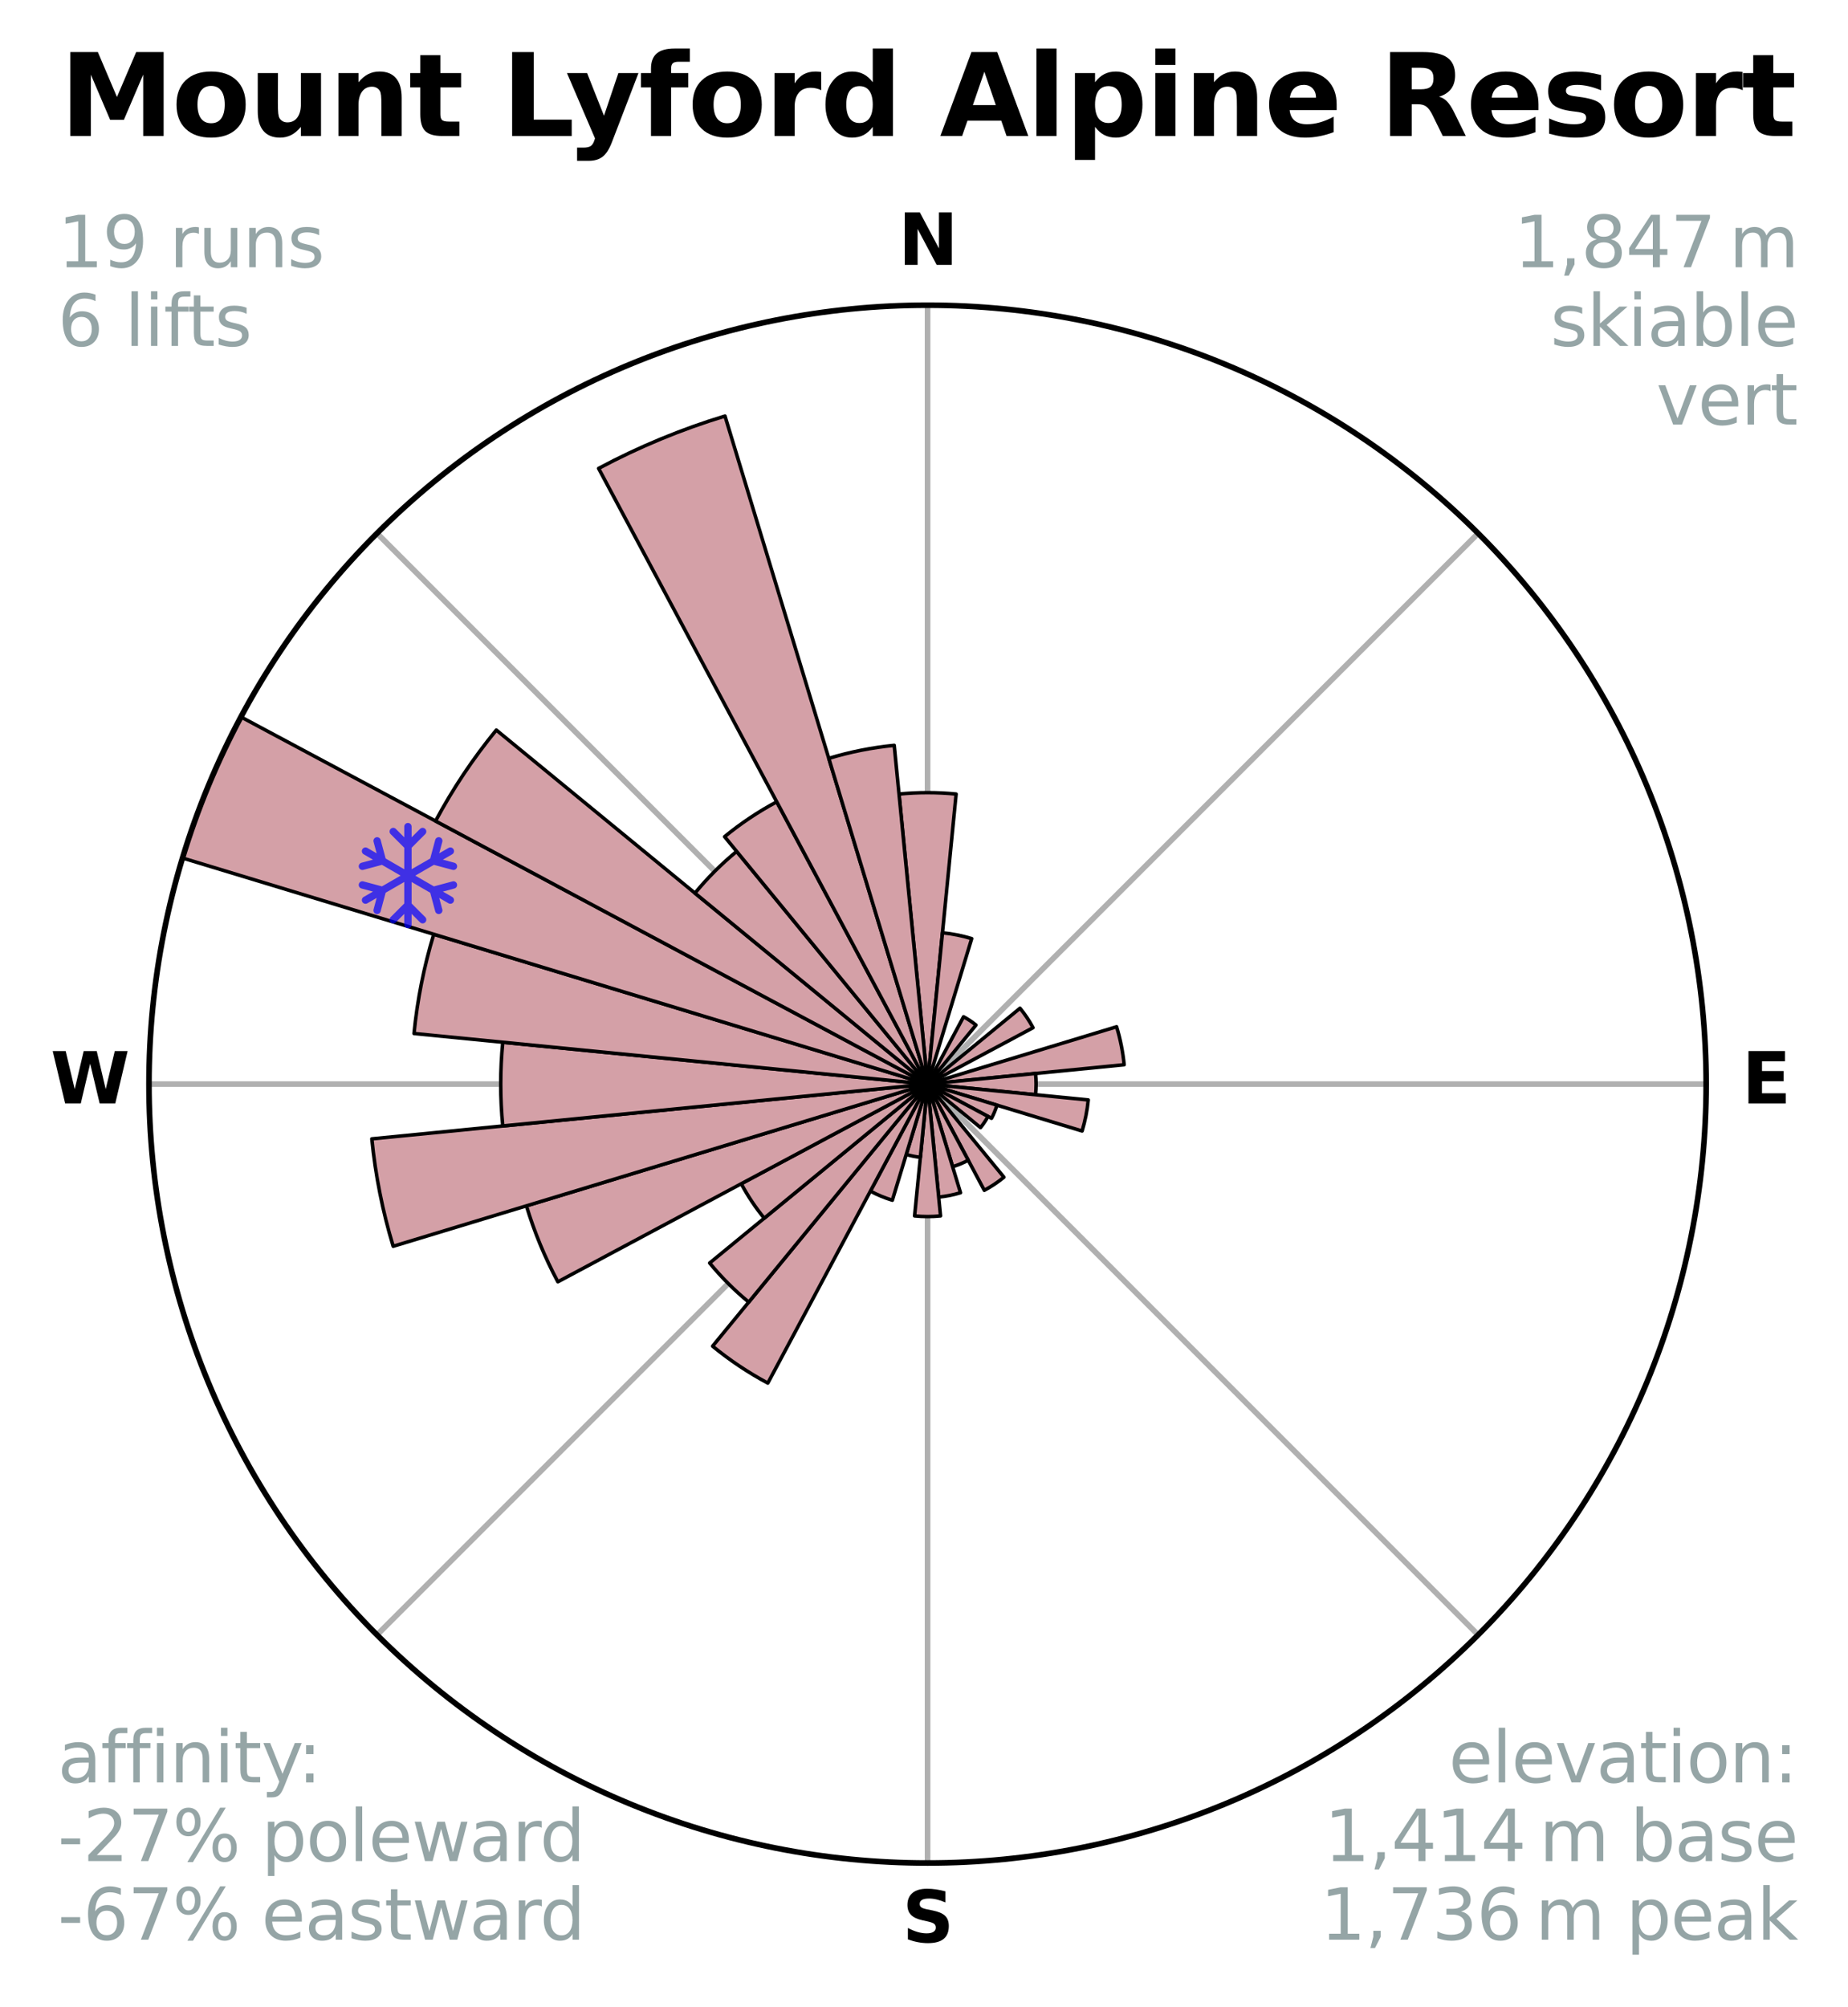 <?xml version="1.0" encoding="utf-8" standalone="no"?>
<!DOCTYPE svg PUBLIC "-//W3C//DTD SVG 1.1//EN"
  "http://www.w3.org/Graphics/SVG/1.1/DTD/svg11.dtd">
<svg xmlns:xlink="http://www.w3.org/1999/xlink" width="263.173pt" height="285.745pt" viewBox="0 0 263.173 285.745" xmlns="http://www.w3.org/2000/svg" version="1.1">
 <title>Ski Rose for Mount Lyford Alpine Resort</title>
 <defs>
  <style type="text/css">*{stroke-linejoin: round; stroke-linecap: butt}</style>
 </defs>
 <g id="figure_1">
  <g id="patch_1">
   <path d="M 0 285.745 
L 263.173 285.745 
L 263.173 -0 
L 0 -0 
z
" style="fill: #ffffff"/>
  </g>
  <g id="axes_1">
   <g id="patch_2">
    <path d="M 242.975 154.326 
C 242.975 139.765 240.107 125.346 234.535 111.894 
C 228.962 98.441 220.795 86.217 210.499 75.921 
C 200.203 65.626 187.979 57.458 174.527 51.886 
C 161.075 46.314 146.655 43.446 132.095 43.446 
C 117.534 43.446 103.115 46.314 89.663 51.886 
C 76.211 57.458 63.987 65.626 53.691 75.921 
C 43.395 86.217 35.227 98.441 29.655 111.894 
C 24.083 125.346 21.215 139.765 21.215 154.326 
C 21.215 168.886 24.083 183.305 29.655 196.757 
C 35.227 210.21 43.395 222.434 53.691 232.73 
C 63.987 243.025 76.211 251.193 89.663 256.765 
C 103.115 262.337 117.534 265.205 132.095 265.205 
C 146.655 265.205 161.075 262.337 174.527 256.765 
C 187.979 251.193 200.203 243.025 210.499 232.73 
C 220.795 222.434 228.962 210.21 234.535 196.757 
C 240.107 183.305 242.975 168.886 242.975 154.326 
M 132.095 154.326 
C 132.095 154.326 132.095 154.326 132.095 154.326 
C 132.095 154.326 132.095 154.326 132.095 154.326 
C 132.095 154.326 132.095 154.326 132.095 154.326 
C 132.095 154.326 132.095 154.326 132.095 154.326 
C 132.095 154.326 132.095 154.326 132.095 154.326 
C 132.095 154.326 132.095 154.326 132.095 154.326 
C 132.095 154.326 132.095 154.326 132.095 154.326 
C 132.095 154.326 132.095 154.326 132.095 154.326 
C 132.095 154.326 132.095 154.326 132.095 154.326 
C 132.095 154.326 132.095 154.326 132.095 154.326 
C 132.095 154.326 132.095 154.326 132.095 154.326 
C 132.095 154.326 132.095 154.326 132.095 154.326 
C 132.095 154.326 132.095 154.326 132.095 154.326 
C 132.095 154.326 132.095 154.326 132.095 154.326 
C 132.095 154.326 132.095 154.326 132.095 154.326 
C 132.095 154.326 132.095 154.326 132.095 154.326 
z
" style="fill: #ffffff"/>
   </g>
   <g id="matplotlib.axis_1">
    <g id="xtick_1">
     <g id="line2d_1">
      <path d="M 132.095 154.326 
L 132.095 43.446 
" clip-path="url(#pf773d6baf8)" style="fill: none; stroke: #b0b0b0; stroke-width: 0.8; stroke-linecap: square"/>
     </g>
     <g id="text_1">
      <!-- N -->
      <g transform="translate(127.91 37.705) scale(0.1 -0.1)">
       <defs>
        <path id="DejaVuSans-Bold-4e" d="M 588 4666 
L 1931 4666 
L 3628 1466 
L 3628 4666 
L 4769 4666 
L 4769 0 
L 3425 0 
L 1728 3200 
L 1728 0 
L 588 0 
L 588 4666 
z
" transform="scale(0.016)"/>
       </defs>
       <use xlink:href="#DejaVuSans-Bold-4e"/>
      </g>
     </g>
    </g>
    <g id="xtick_2">
     <g id="line2d_2">
      <path d="M 132.095 154.326 
L 210.499 75.921 
" clip-path="url(#pf773d6baf8)" style="fill: none; stroke: #b0b0b0; stroke-width: 0.8; stroke-linecap: square"/>
     </g>
    </g>
    <g id="xtick_3">
     <g id="line2d_3">
      <path d="M 132.095 154.326 
L 242.975 154.326 
" clip-path="url(#pf773d6baf8)" style="fill: none; stroke: #b0b0b0; stroke-width: 0.8; stroke-linecap: square"/>
     </g>
     <g id="text_2">
      <!-- E -->
      <g transform="translate(248.059 157.085) scale(0.1 -0.1)">
       <defs>
        <path id="DejaVuSans-Bold-45" d="M 588 4666 
L 3834 4666 
L 3834 3756 
L 1791 3756 
L 1791 2888 
L 3713 2888 
L 3713 1978 
L 1791 1978 
L 1791 909 
L 3903 909 
L 3903 0 
L 588 0 
L 588 4666 
z
" transform="scale(0.016)"/>
       </defs>
       <use xlink:href="#DejaVuSans-Bold-45"/>
      </g>
     </g>
    </g>
    <g id="xtick_4">
     <g id="line2d_4">
      <path d="M 132.095 154.326 
L 210.499 232.73 
" clip-path="url(#pf773d6baf8)" style="fill: none; stroke: #b0b0b0; stroke-width: 0.8; stroke-linecap: square"/>
     </g>
    </g>
    <g id="xtick_5">
     <g id="line2d_5">
      <path d="M 132.095 154.326 
L 132.095 265.205 
" clip-path="url(#pf773d6baf8)" style="fill: none; stroke: #b0b0b0; stroke-width: 0.8; stroke-linecap: square"/>
     </g>
     <g id="text_3">
      <!-- S -->
      <g transform="translate(128.494 276.465) scale(0.1 -0.1)">
       <defs>
        <path id="DejaVuSans-Bold-53" d="M 3834 4519 
L 3834 3531 
Q 3450 3703 3084 3790 
Q 2719 3878 2394 3878 
Q 1963 3878 1756 3759 
Q 1550 3641 1550 3391 
Q 1550 3203 1689 3098 
Q 1828 2994 2194 2919 
L 2706 2816 
Q 3484 2659 3812 2340 
Q 4141 2022 4141 1434 
Q 4141 663 3683 286 
Q 3225 -91 2284 -91 
Q 1841 -91 1394 -6 
Q 947 78 500 244 
L 500 1259 
Q 947 1022 1364 901 
Q 1781 781 2169 781 
Q 2563 781 2772 912 
Q 2981 1044 2981 1288 
Q 2981 1506 2839 1625 
Q 2697 1744 2272 1838 
L 1806 1941 
Q 1106 2091 782 2419 
Q 459 2747 459 3303 
Q 459 4000 909 4375 
Q 1359 4750 2203 4750 
Q 2588 4750 2994 4692 
Q 3400 4634 3834 4519 
z
" transform="scale(0.016)"/>
       </defs>
       <use xlink:href="#DejaVuSans-Bold-53"/>
      </g>
     </g>
    </g>
    <g id="xtick_6">
     <g id="line2d_6">
      <path d="M 132.095 154.326 
L 53.691 232.73 
" clip-path="url(#pf773d6baf8)" style="fill: none; stroke: #b0b0b0; stroke-width: 0.8; stroke-linecap: square"/>
     </g>
    </g>
    <g id="xtick_7">
     <g id="line2d_7">
      <path d="M 132.095 154.326 
L 21.215 154.326 
" clip-path="url(#pf773d6baf8)" style="fill: none; stroke: #b0b0b0; stroke-width: 0.8; stroke-linecap: square"/>
     </g>
     <g id="text_4">
      <!-- W -->
      <g transform="translate(7.2 157.085) scale(0.1 -0.1)">
       <defs>
        <path id="DejaVuSans-Bold-57" d="M 191 4666 
L 1344 4666 
L 2150 1275 
L 2950 4666 
L 4109 4666 
L 4909 1275 
L 5716 4666 
L 6859 4666 
L 5759 0 
L 4372 0 
L 3525 3547 
L 2688 0 
L 1300 0 
L 191 4666 
z
" transform="scale(0.016)"/>
       </defs>
       <use xlink:href="#DejaVuSans-Bold-57"/>
      </g>
     </g>
    </g>
    <g id="xtick_8">
     <g id="line2d_8">
      <path d="M 132.095 154.326 
L 53.691 75.921 
" clip-path="url(#pf773d6baf8)" style="fill: none; stroke: #b0b0b0; stroke-width: 0.8; stroke-linecap: square"/>
     </g>
    </g>
   </g>
   <g id="matplotlib.axis_2"/>
   <g id="patch_3">
    <path d="M 132.095 154.326 
C 132.095 154.326 132.095 154.326 132.095 154.326 
C 132.095 154.326 132.095 154.326 132.095 154.326 
L 136.162 113.036 
C 134.81 112.903 133.453 112.836 132.095 112.836 
C 130.737 112.836 129.38 112.903 128.028 113.036 
z
" clip-path="url(#pf773d6baf8)" style="fill: #d4a0a7; stroke: #000000; stroke-width: 0.5; stroke-linejoin: miter"/>
   </g>
   <g id="patch_4">
    <path d="M 132.095 154.326 
C 132.095 154.326 132.095 154.326 132.095 154.326 
C 132.095 154.326 132.095 154.326 132.095 154.326 
L 138.378 133.612 
C 137.7 133.407 137.012 133.234 136.318 133.096 
C 135.623 132.958 134.922 132.854 134.216 132.784 
z
" clip-path="url(#pf773d6baf8)" style="fill: #d4a0a7; stroke: #000000; stroke-width: 0.5; stroke-linejoin: miter"/>
   </g>
   <g id="patch_5">
    <path d="M 132.095 154.326 
C 132.095 154.326 132.095 154.326 132.095 154.326 
C 132.095 154.326 132.095 154.326 132.095 154.326 
L 132.095 154.326 
C 132.095 154.326 132.095 154.326 132.095 154.326 
C 132.095 154.326 132.095 154.326 132.095 154.326 
z
" clip-path="url(#pf773d6baf8)" style="fill: #d4a0a7; stroke: #000000; stroke-width: 0.5; stroke-linejoin: miter"/>
   </g>
   <g id="patch_6">
    <path d="M 132.095 154.326 
C 132.095 154.326 132.095 154.326 132.095 154.326 
C 132.095 154.326 132.095 154.326 132.095 154.326 
L 138.991 145.922 
C 138.716 145.697 138.43 145.484 138.134 145.287 
C 137.839 145.089 137.533 144.906 137.219 144.738 
z
" clip-path="url(#pf773d6baf8)" style="fill: #d4a0a7; stroke: #000000; stroke-width: 0.5; stroke-linejoin: miter"/>
   </g>
   <g id="patch_7">
    <path d="M 132.095 154.326 
C 132.095 154.326 132.095 154.326 132.095 154.326 
C 132.095 154.326 132.095 154.326 132.095 154.326 
L 132.095 154.326 
C 132.095 154.326 132.095 154.326 132.095 154.326 
C 132.095 154.326 132.095 154.326 132.095 154.326 
z
" clip-path="url(#pf773d6baf8)" style="fill: #d4a0a7; stroke: #000000; stroke-width: 0.5; stroke-linejoin: miter"/>
   </g>
   <g id="patch_8">
    <path d="M 132.095 154.326 
C 132.095 154.326 132.095 154.326 132.095 154.326 
C 132.095 154.326 132.095 154.326 132.095 154.326 
L 147.114 146.297 
C 146.852 145.806 146.565 145.327 146.255 144.864 
C 145.945 144.4 145.613 143.952 145.26 143.522 
z
" clip-path="url(#pf773d6baf8)" style="fill: #d4a0a7; stroke: #000000; stroke-width: 0.5; stroke-linejoin: miter"/>
   </g>
   <g id="patch_9">
    <path d="M 132.095 154.326 
C 132.095 154.326 132.095 154.326 132.095 154.326 
C 132.095 154.326 132.095 154.326 132.095 154.326 
L 132.095 154.326 
C 132.095 154.326 132.095 154.326 132.095 154.326 
C 132.095 154.326 132.095 154.326 132.095 154.326 
z
" clip-path="url(#pf773d6baf8)" style="fill: #d4a0a7; stroke: #000000; stroke-width: 0.5; stroke-linejoin: miter"/>
   </g>
   <g id="patch_10">
    <path d="M 132.095 154.326 
C 132.095 154.326 132.095 154.326 132.095 154.326 
C 132.095 154.326 132.095 154.326 132.095 154.326 
L 160.09 151.568 
C 160 150.652 159.864 149.741 159.685 148.838 
C 159.505 147.934 159.281 147.041 159.014 146.16 
z
" clip-path="url(#pf773d6baf8)" style="fill: #d4a0a7; stroke: #000000; stroke-width: 0.5; stroke-linejoin: miter"/>
   </g>
   <g id="patch_11">
    <path d="M 132.095 154.326 
C 132.095 154.326 132.095 154.326 132.095 154.326 
C 132.095 154.326 132.095 154.326 132.095 154.326 
L 147.473 155.84 
C 147.523 155.337 147.548 154.831 147.548 154.326 
C 147.548 153.82 147.523 153.314 147.473 152.811 
z
" clip-path="url(#pf773d6baf8)" style="fill: #d4a0a7; stroke: #000000; stroke-width: 0.5; stroke-linejoin: miter"/>
   </g>
   <g id="patch_12">
    <path d="M 132.095 154.326 
C 132.095 154.326 132.095 154.326 132.095 154.326 
C 132.095 154.326 132.095 154.326 132.095 154.326 
L 154.101 161.001 
C 154.319 160.281 154.502 159.55 154.649 158.812 
C 154.796 158.074 154.907 157.329 154.98 156.58 
z
" clip-path="url(#pf773d6baf8)" style="fill: #d4a0a7; stroke: #000000; stroke-width: 0.5; stroke-linejoin: miter"/>
   </g>
   <g id="patch_13">
    <path d="M 132.095 154.326 
C 132.095 154.326 132.095 154.326 132.095 154.326 
C 132.095 154.326 132.095 154.326 132.095 154.326 
L 141.203 159.194 
C 141.363 158.896 141.507 158.59 141.637 158.278 
C 141.766 157.966 141.88 157.647 141.978 157.324 
z
" clip-path="url(#pf773d6baf8)" style="fill: #d4a0a7; stroke: #000000; stroke-width: 0.5; stroke-linejoin: miter"/>
   </g>
   <g id="patch_14">
    <path d="M 132.095 154.326 
C 132.095 154.326 132.095 154.326 132.095 154.326 
C 132.095 154.326 132.095 154.326 132.095 154.326 
L 139.636 160.514 
C 139.838 160.267 140.029 160.011 140.206 159.745 
C 140.384 159.48 140.548 159.206 140.698 158.924 
z
" clip-path="url(#pf773d6baf8)" style="fill: #d4a0a7; stroke: #000000; stroke-width: 0.5; stroke-linejoin: miter"/>
   </g>
   <g id="patch_15">
    <path d="M 132.095 154.326 
C 132.095 154.326 132.095 154.326 132.095 154.326 
C 132.095 154.326 132.095 154.326 132.095 154.326 
L 132.095 154.326 
C 132.095 154.326 132.095 154.326 132.095 154.326 
C 132.095 154.326 132.095 154.326 132.095 154.326 
z
" clip-path="url(#pf773d6baf8)" style="fill: #d4a0a7; stroke: #000000; stroke-width: 0.5; stroke-linejoin: miter"/>
   </g>
   <g id="patch_16">
    <path d="M 132.095 154.326 
C 132.095 154.326 132.095 154.326 132.095 154.326 
C 132.095 154.326 132.095 154.326 132.095 154.326 
L 140.176 169.444 
C 140.671 169.179 141.152 168.891 141.619 168.579 
C 142.085 168.267 142.536 167.933 142.97 167.577 
z
" clip-path="url(#pf773d6baf8)" style="fill: #d4a0a7; stroke: #000000; stroke-width: 0.5; stroke-linejoin: miter"/>
   </g>
   <g id="patch_17">
    <path d="M 132.095 154.326 
C 132.095 154.326 132.095 154.326 132.095 154.326 
C 132.095 154.326 132.095 154.326 132.095 154.326 
L 135.661 166.082 
C 136.046 165.966 136.425 165.83 136.796 165.676 
C 137.168 165.522 137.532 165.35 137.886 165.161 
z
" clip-path="url(#pf773d6baf8)" style="fill: #d4a0a7; stroke: #000000; stroke-width: 0.5; stroke-linejoin: miter"/>
   </g>
   <g id="patch_18">
    <path d="M 132.095 154.326 
C 132.095 154.326 132.095 154.326 132.095 154.326 
C 132.095 154.326 132.095 154.326 132.095 154.326 
L 133.679 170.406 
C 134.205 170.354 134.728 170.277 135.247 170.174 
C 135.766 170.07 136.279 169.942 136.785 169.788 
z
" clip-path="url(#pf773d6baf8)" style="fill: #d4a0a7; stroke: #000000; stroke-width: 0.5; stroke-linejoin: miter"/>
   </g>
   <g id="patch_19">
    <path d="M 132.095 154.326 
C 132.095 154.326 132.095 154.326 132.095 154.326 
C 132.095 154.326 132.095 154.326 132.095 154.326 
L 130.247 173.091 
C 130.861 173.152 131.478 173.182 132.095 173.182 
C 132.712 173.182 133.329 173.152 133.943 173.091 
z
" clip-path="url(#pf773d6baf8)" style="fill: #d4a0a7; stroke: #000000; stroke-width: 0.5; stroke-linejoin: miter"/>
   </g>
   <g id="patch_20">
    <path d="M 132.095 154.326 
C 132.095 154.326 132.095 154.326 132.095 154.326 
C 132.095 154.326 132.095 154.326 132.095 154.326 
L 129.058 164.337 
C 129.385 164.437 129.718 164.52 130.054 164.587 
C 130.39 164.654 130.729 164.704 131.069 164.737 
z
" clip-path="url(#pf773d6baf8)" style="fill: #d4a0a7; stroke: #000000; stroke-width: 0.5; stroke-linejoin: miter"/>
   </g>
   <g id="patch_21">
    <path d="M 132.095 154.326 
C 132.095 154.326 132.095 154.326 132.095 154.326 
C 132.095 154.326 132.095 154.326 132.095 154.326 
L 123.952 169.56 
C 124.45 169.827 124.962 170.068 125.484 170.285 
C 126.007 170.501 126.539 170.692 127.08 170.856 
z
" clip-path="url(#pf773d6baf8)" style="fill: #d4a0a7; stroke: #000000; stroke-width: 0.5; stroke-linejoin: miter"/>
   </g>
   <g id="patch_22">
    <path d="M 132.095 154.326 
C 132.095 154.326 132.095 154.326 132.095 154.326 
C 132.095 154.326 132.095 154.326 132.095 154.326 
L 101.479 191.631 
C 102.7 192.633 103.97 193.574 105.283 194.452 
C 106.597 195.329 107.952 196.142 109.345 196.887 
z
" clip-path="url(#pf773d6baf8)" style="fill: #d4a0a7; stroke: #000000; stroke-width: 0.5; stroke-linejoin: miter"/>
   </g>
   <g id="patch_23">
    <path d="M 132.095 154.326 
C 132.095 154.326 132.095 154.326 132.095 154.326 
C 132.095 154.326 132.095 154.326 132.095 154.326 
L 101.063 179.793 
C 101.896 180.809 102.779 181.783 103.708 182.712 
C 104.638 183.641 105.612 184.524 106.628 185.358 
z
" clip-path="url(#pf773d6baf8)" style="fill: #d4a0a7; stroke: #000000; stroke-width: 0.5; stroke-linejoin: miter"/>
   </g>
   <g id="patch_24">
    <path d="M 132.095 154.326 
C 132.095 154.326 132.095 154.326 132.095 154.326 
C 132.095 154.326 132.095 154.326 132.095 154.326 
L 105.559 168.509 
C 106.024 169.378 106.53 170.223 107.077 171.042 
C 107.624 171.861 108.211 172.652 108.836 173.413 
z
" clip-path="url(#pf773d6baf8)" style="fill: #d4a0a7; stroke: #000000; stroke-width: 0.5; stroke-linejoin: miter"/>
   </g>
   <g id="patch_25">
    <path d="M 132.095 154.326 
C 132.095 154.326 132.095 154.326 132.095 154.326 
C 132.095 154.326 132.095 154.326 132.095 154.326 
L 74.966 171.655 
C 75.533 173.525 76.192 175.366 76.939 177.172 
C 77.687 178.977 78.523 180.744 79.444 182.468 
z
" clip-path="url(#pf773d6baf8)" style="fill: #d4a0a7; stroke: #000000; stroke-width: 0.5; stroke-linejoin: miter"/>
   </g>
   <g id="patch_26">
    <path d="M 132.095 154.326 
C 132.095 154.326 132.095 154.326 132.095 154.326 
C 132.095 154.326 132.095 154.326 132.095 154.326 
L 52.952 162.12 
C 53.208 164.711 53.59 167.287 54.098 169.84 
C 54.605 172.393 55.238 174.92 55.994 177.41 
z
" clip-path="url(#pf773d6baf8)" style="fill: #d4a0a7; stroke: #000000; stroke-width: 0.5; stroke-linejoin: miter"/>
   </g>
   <g id="patch_27">
    <path d="M 132.095 154.326 
C 132.095 154.326 132.095 154.326 132.095 154.326 
C 132.095 154.326 132.095 154.326 132.095 154.326 
L 71.6 148.367 
C 71.405 150.347 71.307 152.336 71.307 154.326 
C 71.307 156.315 71.405 158.304 71.6 160.284 
z
" clip-path="url(#pf773d6baf8)" style="fill: #d4a0a7; stroke: #000000; stroke-width: 0.5; stroke-linejoin: miter"/>
   </g>
   <g id="patch_28">
    <path d="M 132.095 154.326 
C 132.095 154.326 132.095 154.326 132.095 154.326 
C 132.095 154.326 132.095 154.326 132.095 154.326 
L 61.769 132.992 
C 61.071 135.294 60.486 137.629 60.017 139.988 
C 59.547 142.347 59.194 144.728 58.958 147.122 
z
" clip-path="url(#pf773d6baf8)" style="fill: #d4a0a7; stroke: #000000; stroke-width: 0.5; stroke-linejoin: miter"/>
   </g>
   <g id="patch_29">
    <path d="M 132.095 154.326 
C 132.095 154.326 132.095 154.326 132.095 154.326 
C 132.095 154.326 132.095 154.326 132.095 154.326 
L 34.307 102.057 
C 32.597 105.258 31.044 108.541 29.655 111.894 
C 28.266 115.247 27.043 118.666 25.989 122.139 
z
" clip-path="url(#pf773d6baf8)" style="fill: #d4a0a7; stroke: #000000; stroke-width: 0.5; stroke-linejoin: miter"/>
   </g>
   <g id="patch_30">
    <path d="M 132.095 154.326 
C 132.095 154.326 132.095 154.326 132.095 154.326 
C 132.095 154.326 132.095 154.326 132.095 154.326 
L 70.68 103.924 
C 69.031 105.934 67.481 108.024 66.036 110.186 
C 64.591 112.348 63.253 114.58 62.027 116.874 
z
" clip-path="url(#pf773d6baf8)" style="fill: #d4a0a7; stroke: #000000; stroke-width: 0.5; stroke-linejoin: miter"/>
   </g>
   <g id="patch_31">
    <path d="M 132.095 154.326 
C 132.095 154.326 132.095 154.326 132.095 154.326 
C 132.095 154.326 132.095 154.326 132.095 154.326 
L 104.909 121.199 
C 103.825 122.089 102.785 123.032 101.793 124.024 
C 100.801 125.015 99.859 126.055 98.969 127.14 
z
" clip-path="url(#pf773d6baf8)" style="fill: #d4a0a7; stroke: #000000; stroke-width: 0.5; stroke-linejoin: miter"/>
   </g>
   <g id="patch_32">
    <path d="M 132.095 154.326 
C 132.095 154.326 132.095 154.326 132.095 154.326 
C 132.095 154.326 132.095 154.326 132.095 154.326 
L 110.615 114.14 
C 109.3 114.843 108.02 115.61 106.78 116.439 
C 105.54 117.267 104.341 118.156 103.188 119.103 
z
" clip-path="url(#pf773d6baf8)" style="fill: #d4a0a7; stroke: #000000; stroke-width: 0.5; stroke-linejoin: miter"/>
   </g>
   <g id="patch_33">
    <path d="M 132.095 154.326 
C 132.095 154.326 132.095 154.326 132.095 154.326 
C 132.095 154.326 132.095 154.326 132.095 154.326 
L 103.246 59.224 
C 100.133 60.168 97.069 61.265 94.064 62.51 
C 91.058 63.755 88.116 65.146 85.247 66.68 
z
" clip-path="url(#pf773d6baf8)" style="fill: #d4a0a7; stroke: #000000; stroke-width: 0.5; stroke-linejoin: miter"/>
   </g>
   <g id="patch_34">
    <path d="M 132.095 154.326 
C 132.095 154.326 132.095 154.326 132.095 154.326 
C 132.095 154.326 132.095 154.326 132.095 154.326 
L 127.345 106.101 
C 125.767 106.256 124.197 106.489 122.641 106.799 
C 121.086 107.108 119.546 107.494 118.028 107.954 
z
" clip-path="url(#pf773d6baf8)" style="fill: #d4a0a7; stroke: #000000; stroke-width: 0.5; stroke-linejoin: miter"/>
   </g>
   <g id="PathCollection_1">
    <defs>
     <path id="m3deb5f803c" d="M 0.194 7.414 
L 0.194 7.414 
C 0.055 7.414 -0.078 7.359 -0.176 7.261 
C -0.274 7.163 -0.33 7.03 -0.33 6.891 
L -0.33 5.365 
L -1.528 6.564 
L -1.528 6.564 
C -1.577 6.613 -1.635 6.651 -1.698 6.678 
C -1.762 6.704 -1.83 6.718 -1.899 6.718 
C -1.968 6.718 -2.036 6.704 -2.1 6.678 
C -2.163 6.651 -2.221 6.613 -2.27 6.564 
L -2.27 6.564 
C -2.318 6.515 -2.357 6.458 -2.383 6.394 
C -2.41 6.33 -2.423 6.262 -2.423 6.193 
C -2.423 6.124 -2.41 6.056 -2.383 5.993 
C -2.357 5.929 -2.318 5.871 -2.27 5.823 
L -0.33 3.884 
L -0.33 0.821 
L -2.981 2.352 
L -3.692 5.001 
L -3.692 5.001 
C -3.728 5.135 -3.815 5.25 -3.935 5.319 
C -4.055 5.389 -4.198 5.408 -4.332 5.372 
L -4.332 5.372 
C -4.466 5.336 -4.581 5.249 -4.65 5.129 
C -4.719 5.009 -4.738 4.866 -4.703 4.732 
L -4.263 3.093 
L -5.586 3.856 
L -5.586 3.856 
C -5.645 3.89 -5.711 3.913 -5.779 3.922 
C -5.847 3.931 -5.916 3.926 -5.983 3.909 
C -6.049 3.891 -6.111 3.86 -6.166 3.818 
C -6.221 3.777 -6.266 3.724 -6.301 3.665 
L -6.301 3.665 
C -6.335 3.605 -6.358 3.54 -6.367 3.471 
C -6.375 3.403 -6.371 3.334 -6.353 3.267 
C -6.335 3.201 -6.304 3.139 -6.263 3.084 
C -6.221 3.03 -6.168 2.984 -6.109 2.95 
L -4.786 2.187 
L -6.425 1.747 
L -6.425 1.747 
C -6.559 1.711 -6.673 1.623 -6.743 1.503 
C -6.812 1.383 -6.831 1.24 -6.795 1.106 
L -6.795 1.106 
C -6.777 1.04 -6.747 0.978 -6.705 0.923 
C -6.663 0.869 -6.611 0.823 -6.551 0.789 
C -6.491 0.754 -6.426 0.732 -6.357 0.723 
C -6.289 0.715 -6.22 0.719 -6.154 0.737 
L -3.505 1.447 
L -0.852 -0.085 
L -3.504 -1.616 
L -6.154 -0.906 
L -6.154 -0.906 
C -6.22 -0.888 -6.289 -0.883 -6.358 -0.892 
C -6.426 -0.901 -6.492 -0.924 -6.551 -0.958 
C -6.611 -0.992 -6.663 -1.038 -6.705 -1.093 
C -6.747 -1.148 -6.778 -1.21 -6.795 -1.276 
L -6.795 -1.276 
C -6.831 -1.41 -6.812 -1.553 -6.743 -1.673 
C -6.673 -1.793 -6.559 -1.881 -6.425 -1.917 
L -4.786 -2.355 
L -6.109 -3.12 
L -6.109 -3.12 
C -6.229 -3.189 -6.316 -3.303 -6.352 -3.437 
C -6.388 -3.571 -6.37 -3.713 -6.301 -3.834 
L -6.301 -3.834 
C -6.266 -3.893 -6.221 -3.945 -6.166 -3.987 
C -6.112 -4.029 -6.049 -4.06 -5.983 -4.078 
C -5.917 -4.096 -5.847 -4.1 -5.779 -4.091 
C -5.711 -4.082 -5.645 -4.06 -5.586 -4.026 
L -4.263 -3.261 
L -4.703 -4.9 
L -4.703 -4.9 
C -4.738 -5.034 -4.719 -5.177 -4.65 -5.297 
C -4.581 -5.417 -4.466 -5.505 -4.332 -5.541 
L -4.332 -5.541 
C -4.198 -5.576 -4.056 -5.558 -3.936 -5.488 
C -3.816 -5.419 -3.728 -5.305 -3.692 -5.171 
L -2.982 -2.522 
L -0.329 -0.99 
L -0.329 -4.052 
L -2.269 -5.992 
L -2.269 -5.992 
C -2.318 -6.04 -2.357 -6.098 -2.383 -6.162 
C -2.41 -6.225 -2.423 -6.293 -2.423 -6.362 
C -2.423 -6.431 -2.41 -6.499 -2.383 -6.563 
C -2.357 -6.626 -2.318 -6.684 -2.269 -6.733 
L -2.269 -6.733 
C -2.221 -6.782 -2.163 -6.82 -2.1 -6.847 
C -2.036 -6.873 -1.968 -6.887 -1.899 -6.887 
C -1.83 -6.887 -1.762 -6.873 -1.698 -6.847 
C -1.635 -6.82 -1.577 -6.782 -1.528 -6.733 
L -0.329 -5.534 
L -0.329 -7.06 
L -0.329 -7.06 
C -0.329 -7.198 -0.274 -7.332 -0.176 -7.43 
C -0.078 -7.528 0.055 -7.583 0.194 -7.583 
L 0.194 -7.583 
C 0.332 -7.583 0.466 -7.528 0.564 -7.43 
C 0.662 -7.332 0.717 -7.198 0.717 -7.06 
L 0.717 -5.534 
L 1.916 -6.733 
L 1.916 -6.733 
C 1.964 -6.782 2.022 -6.82 2.086 -6.847 
C 2.149 -6.873 2.218 -6.887 2.286 -6.887 
C 2.355 -6.887 2.423 -6.873 2.487 -6.847 
C 2.551 -6.82 2.608 -6.782 2.657 -6.733 
L 2.657 -6.733 
C 2.706 -6.684 2.744 -6.626 2.771 -6.563 
C 2.797 -6.499 2.811 -6.431 2.811 -6.362 
C 2.811 -6.293 2.797 -6.225 2.771 -6.162 
C 2.744 -6.098 2.706 -6.04 2.657 -5.992 
L 0.717 -4.052 
L 0.717 -0.991 
L 3.369 -2.523 
L 4.079 -5.171 
L 4.079 -5.171 
C 4.115 -5.305 4.203 -5.419 4.323 -5.488 
C 4.443 -5.558 4.586 -5.576 4.72 -5.541 
L 4.72 -5.541 
C 4.854 -5.505 4.968 -5.417 5.038 -5.297 
C 5.107 -5.177 5.126 -5.034 5.09 -4.9 
L 4.65 -3.263 
L 5.973 -4.026 
L 5.973 -4.026 
C 6.033 -4.06 6.098 -4.082 6.167 -4.091 
C 6.235 -4.1 6.304 -4.096 6.37 -4.078 
C 6.437 -4.06 6.499 -4.029 6.554 -3.987 
C 6.608 -3.945 6.654 -3.893 6.688 -3.833 
L 6.688 -3.833 
C 6.757 -3.713 6.776 -3.571 6.74 -3.437 
C 6.704 -3.303 6.616 -3.189 6.496 -3.12 
L 5.173 -2.355 
L 6.812 -1.917 
L 6.812 -1.917 
C 6.946 -1.881 7.061 -1.793 7.13 -1.673 
C 7.2 -1.553 7.219 -1.41 7.183 -1.276 
L 7.183 -1.276 
C 7.165 -1.21 7.134 -1.147 7.093 -1.093 
C 7.051 -1.038 6.998 -0.992 6.939 -0.958 
C 6.879 -0.923 6.813 -0.901 6.745 -0.892 
C 6.677 -0.883 6.608 -0.888 6.541 -0.906 
L 3.891 -1.616 
L 1.239 -0.085 
L 3.893 1.447 
L 6.541 0.737 
L 6.541 0.737 
C 6.675 0.701 6.818 0.72 6.938 0.789 
C 7.058 0.859 7.145 0.973 7.181 1.106 
L 7.181 1.106 
C 7.217 1.24 7.198 1.383 7.129 1.503 
C 7.06 1.623 6.946 1.711 6.812 1.747 
L 5.173 2.187 
L 6.496 2.95 
L 6.496 2.95 
C 6.556 2.984 6.608 3.03 6.65 3.085 
C 6.691 3.139 6.722 3.201 6.74 3.268 
C 6.758 3.334 6.762 3.404 6.753 3.472 
C 6.744 3.54 6.721 3.606 6.687 3.665 
L 6.687 3.665 
C 6.617 3.785 6.503 3.872 6.369 3.908 
C 6.236 3.944 6.093 3.925 5.973 3.856 
L 4.65 3.091 
L 5.089 4.732 
L 5.089 4.732 
C 5.125 4.866 5.106 5.008 5.037 5.128 
C 4.967 5.248 4.853 5.336 4.72 5.372 
L 4.72 5.372 
C 4.586 5.408 4.443 5.389 4.323 5.319 
C 4.203 5.25 4.115 5.136 4.079 5.002 
L 3.368 2.352 
L 0.717 0.821 
L 0.717 3.884 
L 2.657 5.823 
L 2.657 5.823 
C 2.706 5.871 2.745 5.929 2.771 5.993 
C 2.797 6.056 2.811 6.125 2.811 6.193 
C 2.811 6.262 2.797 6.331 2.771 6.394 
C 2.745 6.458 2.706 6.515 2.657 6.564 
L 2.657 6.564 
C 2.608 6.613 2.551 6.652 2.487 6.678 
C 2.424 6.704 2.355 6.718 2.286 6.718 
C 2.218 6.718 2.149 6.704 2.086 6.678 
C 2.022 6.652 1.965 6.613 1.916 6.564 
L 0.717 5.365 
L 0.717 6.891 
L 0.717 6.891 
C 0.717 7.03 0.662 7.163 0.564 7.261 
C 0.466 7.359 0.333 7.414 0.194 7.414 
L 0.194 7.414 
z
"/>
    </defs>
    <g clip-path="url(#pf773d6baf8)">
     <use xlink:href="#m3deb5f803c" x="57.9" y="124.731" style="fill: #0000ff; fill-opacity: 0.7"/>
    </g>
   </g>
   <g id="patch_35">
    <path d="M 132.095 43.446 
C 117.534 43.446 103.115 46.314 89.663 51.886 
C 76.211 57.458 63.987 65.626 53.691 75.921 
C 43.395 86.217 35.227 98.441 29.655 111.894 
C 24.083 125.346 21.215 139.765 21.215 154.326 
C 21.215 168.886 24.083 183.305 29.655 196.757 
C 35.227 210.21 43.395 222.434 53.691 232.73 
C 63.987 243.025 76.211 251.193 89.663 256.765 
C 103.115 262.337 117.534 265.205 132.095 265.205 
C 146.655 265.205 161.075 262.337 174.527 256.765 
C 187.979 251.193 200.203 243.025 210.499 232.73 
C 220.795 222.434 228.962 210.21 234.535 196.757 
C 240.107 183.305 242.975 168.886 242.975 154.326 
C 242.975 139.765 240.107 125.346 234.535 111.894 
C 228.962 98.441 220.795 86.217 210.499 75.921 
C 200.203 65.626 187.979 57.458 174.527 51.886 
C 161.075 46.314 146.655 43.446 132.095 43.446 
" style="fill: none; stroke: #000000; stroke-width: 0.8; stroke-linejoin: miter; stroke-linecap: square"/>
   </g>
   <g id="text_5">
    <!-- 19 runs -->
    <g style="fill: #95a5a6" transform="translate(8.217 38.046) scale(0.1 -0.1)">
     <defs>
      <path id="DejaVuSans-31" d="M 794 531 
L 1825 531 
L 1825 4091 
L 703 3866 
L 703 4441 
L 1819 4666 
L 2450 4666 
L 2450 531 
L 3481 531 
L 3481 0 
L 794 0 
L 794 531 
z
" transform="scale(0.016)"/>
      <path id="DejaVuSans-39" d="M 703 97 
L 703 672 
Q 941 559 1184 500 
Q 1428 441 1663 441 
Q 2288 441 2617 861 
Q 2947 1281 2994 2138 
Q 2813 1869 2534 1725 
Q 2256 1581 1919 1581 
Q 1219 1581 811 2004 
Q 403 2428 403 3163 
Q 403 3881 828 4315 
Q 1253 4750 1959 4750 
Q 2769 4750 3195 4129 
Q 3622 3509 3622 2328 
Q 3622 1225 3098 567 
Q 2575 -91 1691 -91 
Q 1453 -91 1209 -44 
Q 966 3 703 97 
z
M 1959 2075 
Q 2384 2075 2632 2365 
Q 2881 2656 2881 3163 
Q 2881 3666 2632 3958 
Q 2384 4250 1959 4250 
Q 1534 4250 1286 3958 
Q 1038 3666 1038 3163 
Q 1038 2656 1286 2365 
Q 1534 2075 1959 2075 
z
" transform="scale(0.016)"/>
      <path id="DejaVuSans-20" transform="scale(0.016)"/>
      <path id="DejaVuSans-72" d="M 2631 2963 
Q 2534 3019 2420 3045 
Q 2306 3072 2169 3072 
Q 1681 3072 1420 2755 
Q 1159 2438 1159 1844 
L 1159 0 
L 581 0 
L 581 3500 
L 1159 3500 
L 1159 2956 
Q 1341 3275 1631 3429 
Q 1922 3584 2338 3584 
Q 2397 3584 2469 3576 
Q 2541 3569 2628 3553 
L 2631 2963 
z
" transform="scale(0.016)"/>
      <path id="DejaVuSans-75" d="M 544 1381 
L 544 3500 
L 1119 3500 
L 1119 1403 
Q 1119 906 1312 657 
Q 1506 409 1894 409 
Q 2359 409 2629 706 
Q 2900 1003 2900 1516 
L 2900 3500 
L 3475 3500 
L 3475 0 
L 2900 0 
L 2900 538 
Q 2691 219 2414 64 
Q 2138 -91 1772 -91 
Q 1169 -91 856 284 
Q 544 659 544 1381 
z
M 1991 3584 
L 1991 3584 
z
" transform="scale(0.016)"/>
      <path id="DejaVuSans-6e" d="M 3513 2113 
L 3513 0 
L 2938 0 
L 2938 2094 
Q 2938 2591 2744 2837 
Q 2550 3084 2163 3084 
Q 1697 3084 1428 2787 
Q 1159 2491 1159 1978 
L 1159 0 
L 581 0 
L 581 3500 
L 1159 3500 
L 1159 2956 
Q 1366 3272 1645 3428 
Q 1925 3584 2291 3584 
Q 2894 3584 3203 3211 
Q 3513 2838 3513 2113 
z
" transform="scale(0.016)"/>
      <path id="DejaVuSans-73" d="M 2834 3397 
L 2834 2853 
Q 2591 2978 2328 3040 
Q 2066 3103 1784 3103 
Q 1356 3103 1142 2972 
Q 928 2841 928 2578 
Q 928 2378 1081 2264 
Q 1234 2150 1697 2047 
L 1894 2003 
Q 2506 1872 2764 1633 
Q 3022 1394 3022 966 
Q 3022 478 2636 193 
Q 2250 -91 1575 -91 
Q 1294 -91 989 -36 
Q 684 19 347 128 
L 347 722 
Q 666 556 975 473 
Q 1284 391 1588 391 
Q 1994 391 2212 530 
Q 2431 669 2431 922 
Q 2431 1156 2273 1281 
Q 2116 1406 1581 1522 
L 1381 1569 
Q 847 1681 609 1914 
Q 372 2147 372 2553 
Q 372 3047 722 3315 
Q 1072 3584 1716 3584 
Q 2034 3584 2315 3537 
Q 2597 3491 2834 3397 
z
" transform="scale(0.016)"/>
     </defs>
     <use xlink:href="#DejaVuSans-31"/>
     <use xlink:href="#DejaVuSans-39" x="63.623"/>
     <use xlink:href="#DejaVuSans-20" x="127.246"/>
     <use xlink:href="#DejaVuSans-72" x="159.033"/>
     <use xlink:href="#DejaVuSans-75" x="200.146"/>
     <use xlink:href="#DejaVuSans-6e" x="263.525"/>
     <use xlink:href="#DejaVuSans-73" x="326.904"/>
    </g>
    <!-- 6 lifts -->
    <g style="fill: #95a5a6" transform="translate(8.217 49.243) scale(0.1 -0.1)">
     <defs>
      <path id="DejaVuSans-36" d="M 2113 2584 
Q 1688 2584 1439 2293 
Q 1191 2003 1191 1497 
Q 1191 994 1439 701 
Q 1688 409 2113 409 
Q 2538 409 2786 701 
Q 3034 994 3034 1497 
Q 3034 2003 2786 2293 
Q 2538 2584 2113 2584 
z
M 3366 4563 
L 3366 3988 
Q 3128 4100 2886 4159 
Q 2644 4219 2406 4219 
Q 1781 4219 1451 3797 
Q 1122 3375 1075 2522 
Q 1259 2794 1537 2939 
Q 1816 3084 2150 3084 
Q 2853 3084 3261 2657 
Q 3669 2231 3669 1497 
Q 3669 778 3244 343 
Q 2819 -91 2113 -91 
Q 1303 -91 875 529 
Q 447 1150 447 2328 
Q 447 3434 972 4092 
Q 1497 4750 2381 4750 
Q 2619 4750 2861 4703 
Q 3103 4656 3366 4563 
z
" transform="scale(0.016)"/>
      <path id="DejaVuSans-6c" d="M 603 4863 
L 1178 4863 
L 1178 0 
L 603 0 
L 603 4863 
z
" transform="scale(0.016)"/>
      <path id="DejaVuSans-69" d="M 603 3500 
L 1178 3500 
L 1178 0 
L 603 0 
L 603 3500 
z
M 603 4863 
L 1178 4863 
L 1178 4134 
L 603 4134 
L 603 4863 
z
" transform="scale(0.016)"/>
      <path id="DejaVuSans-66" d="M 2375 4863 
L 2375 4384 
L 1825 4384 
Q 1516 4384 1395 4259 
Q 1275 4134 1275 3809 
L 1275 3500 
L 2222 3500 
L 2222 3053 
L 1275 3053 
L 1275 0 
L 697 0 
L 697 3053 
L 147 3053 
L 147 3500 
L 697 3500 
L 697 3744 
Q 697 4328 969 4595 
Q 1241 4863 1831 4863 
L 2375 4863 
z
" transform="scale(0.016)"/>
      <path id="DejaVuSans-74" d="M 1172 4494 
L 1172 3500 
L 2356 3500 
L 2356 3053 
L 1172 3053 
L 1172 1153 
Q 1172 725 1289 603 
Q 1406 481 1766 481 
L 2356 481 
L 2356 0 
L 1766 0 
Q 1100 0 847 248 
Q 594 497 594 1153 
L 594 3053 
L 172 3053 
L 172 3500 
L 594 3500 
L 594 4494 
L 1172 4494 
z
" transform="scale(0.016)"/>
     </defs>
     <use xlink:href="#DejaVuSans-36"/>
     <use xlink:href="#DejaVuSans-20" x="63.623"/>
     <use xlink:href="#DejaVuSans-6c" x="95.41"/>
     <use xlink:href="#DejaVuSans-69" x="123.193"/>
     <use xlink:href="#DejaVuSans-66" x="150.977"/>
     <use xlink:href="#DejaVuSans-74" x="184.432"/>
     <use xlink:href="#DejaVuSans-73" x="223.641"/>
    </g>
   </g>
   <g id="text_6">
    <!-- 1,847 m -->
    <g style="fill: #95a5a6" transform="translate(215.608 38.046) scale(0.1 -0.1)">
     <defs>
      <path id="DejaVuSans-2c" d="M 750 794 
L 1409 794 
L 1409 256 
L 897 -744 
L 494 -744 
L 750 256 
L 750 794 
z
" transform="scale(0.016)"/>
      <path id="DejaVuSans-38" d="M 2034 2216 
Q 1584 2216 1326 1975 
Q 1069 1734 1069 1313 
Q 1069 891 1326 650 
Q 1584 409 2034 409 
Q 2484 409 2743 651 
Q 3003 894 3003 1313 
Q 3003 1734 2745 1975 
Q 2488 2216 2034 2216 
z
M 1403 2484 
Q 997 2584 770 2862 
Q 544 3141 544 3541 
Q 544 4100 942 4425 
Q 1341 4750 2034 4750 
Q 2731 4750 3128 4425 
Q 3525 4100 3525 3541 
Q 3525 3141 3298 2862 
Q 3072 2584 2669 2484 
Q 3125 2378 3379 2068 
Q 3634 1759 3634 1313 
Q 3634 634 3220 271 
Q 2806 -91 2034 -91 
Q 1263 -91 848 271 
Q 434 634 434 1313 
Q 434 1759 690 2068 
Q 947 2378 1403 2484 
z
M 1172 3481 
Q 1172 3119 1398 2916 
Q 1625 2713 2034 2713 
Q 2441 2713 2670 2916 
Q 2900 3119 2900 3481 
Q 2900 3844 2670 4047 
Q 2441 4250 2034 4250 
Q 1625 4250 1398 4047 
Q 1172 3844 1172 3481 
z
" transform="scale(0.016)"/>
      <path id="DejaVuSans-34" d="M 2419 4116 
L 825 1625 
L 2419 1625 
L 2419 4116 
z
M 2253 4666 
L 3047 4666 
L 3047 1625 
L 3713 1625 
L 3713 1100 
L 3047 1100 
L 3047 0 
L 2419 0 
L 2419 1100 
L 313 1100 
L 313 1709 
L 2253 4666 
z
" transform="scale(0.016)"/>
      <path id="DejaVuSans-37" d="M 525 4666 
L 3525 4666 
L 3525 4397 
L 1831 0 
L 1172 0 
L 2766 4134 
L 525 4134 
L 525 4666 
z
" transform="scale(0.016)"/>
      <path id="DejaVuSans-202f" transform="scale(0.016)"/>
      <path id="DejaVuSans-6d" d="M 3328 2828 
Q 3544 3216 3844 3400 
Q 4144 3584 4550 3584 
Q 5097 3584 5394 3201 
Q 5691 2819 5691 2113 
L 5691 0 
L 5113 0 
L 5113 2094 
Q 5113 2597 4934 2840 
Q 4756 3084 4391 3084 
Q 3944 3084 3684 2787 
Q 3425 2491 3425 1978 
L 3425 0 
L 2847 0 
L 2847 2094 
Q 2847 2600 2669 2842 
Q 2491 3084 2119 3084 
Q 1678 3084 1418 2786 
Q 1159 2488 1159 1978 
L 1159 0 
L 581 0 
L 581 3500 
L 1159 3500 
L 1159 2956 
Q 1356 3278 1631 3431 
Q 1906 3584 2284 3584 
Q 2666 3584 2933 3390 
Q 3200 3197 3328 2828 
z
" transform="scale(0.016)"/>
     </defs>
     <use xlink:href="#DejaVuSans-31"/>
     <use xlink:href="#DejaVuSans-2c" x="63.623"/>
     <use xlink:href="#DejaVuSans-38" x="95.41"/>
     <use xlink:href="#DejaVuSans-34" x="159.033"/>
     <use xlink:href="#DejaVuSans-37" x="222.656"/>
     <use xlink:href="#DejaVuSans-202f" x="286.279"/>
     <use xlink:href="#DejaVuSans-6d" x="306.25"/>
    </g>
    <!-- skiable -->
    <g style="fill: #95a5a6" transform="translate(220.787 49.243) scale(0.1 -0.1)">
     <defs>
      <path id="DejaVuSans-6b" d="M 581 4863 
L 1159 4863 
L 1159 1991 
L 2875 3500 
L 3609 3500 
L 1753 1863 
L 3688 0 
L 2938 0 
L 1159 1709 
L 1159 0 
L 581 0 
L 581 4863 
z
" transform="scale(0.016)"/>
      <path id="DejaVuSans-61" d="M 2194 1759 
Q 1497 1759 1228 1600 
Q 959 1441 959 1056 
Q 959 750 1161 570 
Q 1363 391 1709 391 
Q 2188 391 2477 730 
Q 2766 1069 2766 1631 
L 2766 1759 
L 2194 1759 
z
M 3341 1997 
L 3341 0 
L 2766 0 
L 2766 531 
Q 2569 213 2275 61 
Q 1981 -91 1556 -91 
Q 1019 -91 701 211 
Q 384 513 384 1019 
Q 384 1609 779 1909 
Q 1175 2209 1959 2209 
L 2766 2209 
L 2766 2266 
Q 2766 2663 2505 2880 
Q 2244 3097 1772 3097 
Q 1472 3097 1187 3025 
Q 903 2953 641 2809 
L 641 3341 
Q 956 3463 1253 3523 
Q 1550 3584 1831 3584 
Q 2591 3584 2966 3190 
Q 3341 2797 3341 1997 
z
" transform="scale(0.016)"/>
      <path id="DejaVuSans-62" d="M 3116 1747 
Q 3116 2381 2855 2742 
Q 2594 3103 2138 3103 
Q 1681 3103 1420 2742 
Q 1159 2381 1159 1747 
Q 1159 1113 1420 752 
Q 1681 391 2138 391 
Q 2594 391 2855 752 
Q 3116 1113 3116 1747 
z
M 1159 2969 
Q 1341 3281 1617 3432 
Q 1894 3584 2278 3584 
Q 2916 3584 3314 3078 
Q 3713 2572 3713 1747 
Q 3713 922 3314 415 
Q 2916 -91 2278 -91 
Q 1894 -91 1617 61 
Q 1341 213 1159 525 
L 1159 0 
L 581 0 
L 581 4863 
L 1159 4863 
L 1159 2969 
z
" transform="scale(0.016)"/>
      <path id="DejaVuSans-65" d="M 3597 1894 
L 3597 1613 
L 953 1613 
Q 991 1019 1311 708 
Q 1631 397 2203 397 
Q 2534 397 2845 478 
Q 3156 559 3463 722 
L 3463 178 
Q 3153 47 2828 -22 
Q 2503 -91 2169 -91 
Q 1331 -91 842 396 
Q 353 884 353 1716 
Q 353 2575 817 3079 
Q 1281 3584 2069 3584 
Q 2775 3584 3186 3129 
Q 3597 2675 3597 1894 
z
M 3022 2063 
Q 3016 2534 2758 2815 
Q 2500 3097 2075 3097 
Q 1594 3097 1305 2825 
Q 1016 2553 972 2059 
L 3022 2063 
z
" transform="scale(0.016)"/>
     </defs>
     <use xlink:href="#DejaVuSans-73"/>
     <use xlink:href="#DejaVuSans-6b" x="52.1"/>
     <use xlink:href="#DejaVuSans-69" x="110.01"/>
     <use xlink:href="#DejaVuSans-61" x="137.793"/>
     <use xlink:href="#DejaVuSans-62" x="199.072"/>
     <use xlink:href="#DejaVuSans-6c" x="262.549"/>
     <use xlink:href="#DejaVuSans-65" x="290.332"/>
    </g>
    <!-- vert -->
    <g style="fill: #95a5a6" transform="translate(235.87 60.441) scale(0.1 -0.1)">
     <defs>
      <path id="DejaVuSans-76" d="M 191 3500 
L 800 3500 
L 1894 563 
L 2988 3500 
L 3597 3500 
L 2284 0 
L 1503 0 
L 191 3500 
z
" transform="scale(0.016)"/>
     </defs>
     <use xlink:href="#DejaVuSans-76"/>
     <use xlink:href="#DejaVuSans-65" x="59.18"/>
     <use xlink:href="#DejaVuSans-72" x="120.703"/>
     <use xlink:href="#DejaVuSans-74" x="161.816"/>
    </g>
   </g>
   <g id="text_7">
    <!-- affinity: -->
    <g style="fill: #95a5a6" transform="translate(8.217 253.729) scale(0.1 -0.1)">
     <defs>
      <path id="DejaVuSans-79" d="M 2059 -325 
Q 1816 -950 1584 -1140 
Q 1353 -1331 966 -1331 
L 506 -1331 
L 506 -850 
L 844 -850 
Q 1081 -850 1212 -737 
Q 1344 -625 1503 -206 
L 1606 56 
L 191 3500 
L 800 3500 
L 1894 763 
L 2988 3500 
L 3597 3500 
L 2059 -325 
z
" transform="scale(0.016)"/>
      <path id="DejaVuSans-3a" d="M 750 794 
L 1409 794 
L 1409 0 
L 750 0 
L 750 794 
z
M 750 3309 
L 1409 3309 
L 1409 2516 
L 750 2516 
L 750 3309 
z
" transform="scale(0.016)"/>
     </defs>
     <use xlink:href="#DejaVuSans-61"/>
     <use xlink:href="#DejaVuSans-66" x="61.279"/>
     <use xlink:href="#DejaVuSans-66" x="96.484"/>
     <use xlink:href="#DejaVuSans-69" x="131.689"/>
     <use xlink:href="#DejaVuSans-6e" x="159.473"/>
     <use xlink:href="#DejaVuSans-69" x="222.852"/>
     <use xlink:href="#DejaVuSans-74" x="250.635"/>
     <use xlink:href="#DejaVuSans-79" x="289.844"/>
     <use xlink:href="#DejaVuSans-3a" x="341.773"/>
    </g>
    <!-- -27% poleward -->
    <g style="fill: #95a5a6" transform="translate(8.217 264.926) scale(0.1 -0.1)">
     <defs>
      <path id="DejaVuSans-2d" d="M 313 2009 
L 1997 2009 
L 1997 1497 
L 313 1497 
L 313 2009 
z
" transform="scale(0.016)"/>
      <path id="DejaVuSans-32" d="M 1228 531 
L 3431 531 
L 3431 0 
L 469 0 
L 469 531 
Q 828 903 1448 1529 
Q 2069 2156 2228 2338 
Q 2531 2678 2651 2914 
Q 2772 3150 2772 3378 
Q 2772 3750 2511 3984 
Q 2250 4219 1831 4219 
Q 1534 4219 1204 4116 
Q 875 4013 500 3803 
L 500 4441 
Q 881 4594 1212 4672 
Q 1544 4750 1819 4750 
Q 2544 4750 2975 4387 
Q 3406 4025 3406 3419 
Q 3406 3131 3298 2873 
Q 3191 2616 2906 2266 
Q 2828 2175 2409 1742 
Q 1991 1309 1228 531 
z
" transform="scale(0.016)"/>
      <path id="DejaVuSans-25" d="M 4653 2053 
Q 4381 2053 4226 1822 
Q 4072 1591 4072 1178 
Q 4072 772 4226 539 
Q 4381 306 4653 306 
Q 4919 306 5073 539 
Q 5228 772 5228 1178 
Q 5228 1588 5073 1820 
Q 4919 2053 4653 2053 
z
M 4653 2450 
Q 5147 2450 5437 2106 
Q 5728 1763 5728 1178 
Q 5728 594 5436 251 
Q 5144 -91 4653 -91 
Q 4153 -91 3862 251 
Q 3572 594 3572 1178 
Q 3572 1766 3864 2108 
Q 4156 2450 4653 2450 
z
M 1428 4353 
Q 1159 4353 1004 4120 
Q 850 3888 850 3481 
Q 850 3069 1003 2837 
Q 1156 2606 1428 2606 
Q 1700 2606 1854 2837 
Q 2009 3069 2009 3481 
Q 2009 3884 1853 4118 
Q 1697 4353 1428 4353 
z
M 4250 4750 
L 4750 4750 
L 1831 -91 
L 1331 -91 
L 4250 4750 
z
M 1428 4750 
Q 1922 4750 2215 4408 
Q 2509 4066 2509 3481 
Q 2509 2891 2217 2550 
Q 1925 2209 1428 2209 
Q 931 2209 642 2551 
Q 353 2894 353 3481 
Q 353 4063 643 4406 
Q 934 4750 1428 4750 
z
" transform="scale(0.016)"/>
      <path id="DejaVuSans-70" d="M 1159 525 
L 1159 -1331 
L 581 -1331 
L 581 3500 
L 1159 3500 
L 1159 2969 
Q 1341 3281 1617 3432 
Q 1894 3584 2278 3584 
Q 2916 3584 3314 3078 
Q 3713 2572 3713 1747 
Q 3713 922 3314 415 
Q 2916 -91 2278 -91 
Q 1894 -91 1617 61 
Q 1341 213 1159 525 
z
M 3116 1747 
Q 3116 2381 2855 2742 
Q 2594 3103 2138 3103 
Q 1681 3103 1420 2742 
Q 1159 2381 1159 1747 
Q 1159 1113 1420 752 
Q 1681 391 2138 391 
Q 2594 391 2855 752 
Q 3116 1113 3116 1747 
z
" transform="scale(0.016)"/>
      <path id="DejaVuSans-6f" d="M 1959 3097 
Q 1497 3097 1228 2736 
Q 959 2375 959 1747 
Q 959 1119 1226 758 
Q 1494 397 1959 397 
Q 2419 397 2687 759 
Q 2956 1122 2956 1747 
Q 2956 2369 2687 2733 
Q 2419 3097 1959 3097 
z
M 1959 3584 
Q 2709 3584 3137 3096 
Q 3566 2609 3566 1747 
Q 3566 888 3137 398 
Q 2709 -91 1959 -91 
Q 1206 -91 779 398 
Q 353 888 353 1747 
Q 353 2609 779 3096 
Q 1206 3584 1959 3584 
z
" transform="scale(0.016)"/>
      <path id="DejaVuSans-77" d="M 269 3500 
L 844 3500 
L 1563 769 
L 2278 3500 
L 2956 3500 
L 3675 769 
L 4391 3500 
L 4966 3500 
L 4050 0 
L 3372 0 
L 2619 2869 
L 1863 0 
L 1184 0 
L 269 3500 
z
" transform="scale(0.016)"/>
      <path id="DejaVuSans-64" d="M 2906 2969 
L 2906 4863 
L 3481 4863 
L 3481 0 
L 2906 0 
L 2906 525 
Q 2725 213 2448 61 
Q 2172 -91 1784 -91 
Q 1150 -91 751 415 
Q 353 922 353 1747 
Q 353 2572 751 3078 
Q 1150 3584 1784 3584 
Q 2172 3584 2448 3432 
Q 2725 3281 2906 2969 
z
M 947 1747 
Q 947 1113 1208 752 
Q 1469 391 1925 391 
Q 2381 391 2643 752 
Q 2906 1113 2906 1747 
Q 2906 2381 2643 2742 
Q 2381 3103 1925 3103 
Q 1469 3103 1208 2742 
Q 947 2381 947 1747 
z
" transform="scale(0.016)"/>
     </defs>
     <use xlink:href="#DejaVuSans-2d"/>
     <use xlink:href="#DejaVuSans-32" x="36.084"/>
     <use xlink:href="#DejaVuSans-37" x="99.707"/>
     <use xlink:href="#DejaVuSans-25" x="163.33"/>
     <use xlink:href="#DejaVuSans-20" x="258.35"/>
     <use xlink:href="#DejaVuSans-70" x="290.137"/>
     <use xlink:href="#DejaVuSans-6f" x="353.613"/>
     <use xlink:href="#DejaVuSans-6c" x="414.795"/>
     <use xlink:href="#DejaVuSans-65" x="442.578"/>
     <use xlink:href="#DejaVuSans-77" x="504.102"/>
     <use xlink:href="#DejaVuSans-61" x="585.889"/>
     <use xlink:href="#DejaVuSans-72" x="647.168"/>
     <use xlink:href="#DejaVuSans-64" x="686.531"/>
    </g>
    <!-- -67% eastward -->
    <g style="fill: #95a5a6" transform="translate(8.217 276.124) scale(0.1 -0.1)">
     <use xlink:href="#DejaVuSans-2d"/>
     <use xlink:href="#DejaVuSans-36" x="36.084"/>
     <use xlink:href="#DejaVuSans-37" x="99.707"/>
     <use xlink:href="#DejaVuSans-25" x="163.33"/>
     <use xlink:href="#DejaVuSans-20" x="258.35"/>
     <use xlink:href="#DejaVuSans-65" x="290.137"/>
     <use xlink:href="#DejaVuSans-61" x="351.66"/>
     <use xlink:href="#DejaVuSans-73" x="412.939"/>
     <use xlink:href="#DejaVuSans-74" x="465.039"/>
     <use xlink:href="#DejaVuSans-77" x="504.248"/>
     <use xlink:href="#DejaVuSans-61" x="586.035"/>
     <use xlink:href="#DejaVuSans-72" x="647.314"/>
     <use xlink:href="#DejaVuSans-64" x="686.678"/>
    </g>
   </g>
   <g id="text_8">
    <!-- elevation: -->
    <g style="fill: #95a5a6" transform="translate(206.318 253.729) scale(0.1 -0.1)">
     <use xlink:href="#DejaVuSans-65"/>
     <use xlink:href="#DejaVuSans-6c" x="61.523"/>
     <use xlink:href="#DejaVuSans-65" x="89.307"/>
     <use xlink:href="#DejaVuSans-76" x="150.83"/>
     <use xlink:href="#DejaVuSans-61" x="210.01"/>
     <use xlink:href="#DejaVuSans-74" x="271.289"/>
     <use xlink:href="#DejaVuSans-69" x="310.498"/>
     <use xlink:href="#DejaVuSans-6f" x="338.281"/>
     <use xlink:href="#DejaVuSans-6e" x="399.463"/>
     <use xlink:href="#DejaVuSans-3a" x="462.842"/>
    </g>
    <!-- 1,414 m base -->
    <g style="fill: #95a5a6" transform="translate(188.59 264.926) scale(0.1 -0.1)">
     <use xlink:href="#DejaVuSans-31"/>
     <use xlink:href="#DejaVuSans-2c" x="63.623"/>
     <use xlink:href="#DejaVuSans-34" x="95.41"/>
     <use xlink:href="#DejaVuSans-31" x="159.033"/>
     <use xlink:href="#DejaVuSans-34" x="222.656"/>
     <use xlink:href="#DejaVuSans-202f" x="286.279"/>
     <use xlink:href="#DejaVuSans-6d" x="306.25"/>
     <use xlink:href="#DejaVuSans-20" x="403.662"/>
     <use xlink:href="#DejaVuSans-62" x="435.449"/>
     <use xlink:href="#DejaVuSans-61" x="498.926"/>
     <use xlink:href="#DejaVuSans-73" x="560.205"/>
     <use xlink:href="#DejaVuSans-65" x="612.305"/>
    </g>
    <!-- 1,736 m peak -->
    <g style="fill: #95a5a6" transform="translate(188.009 276.124) scale(0.1 -0.1)">
     <defs>
      <path id="DejaVuSans-33" d="M 2597 2516 
Q 3050 2419 3304 2112 
Q 3559 1806 3559 1356 
Q 3559 666 3084 287 
Q 2609 -91 1734 -91 
Q 1441 -91 1130 -33 
Q 819 25 488 141 
L 488 750 
Q 750 597 1062 519 
Q 1375 441 1716 441 
Q 2309 441 2620 675 
Q 2931 909 2931 1356 
Q 2931 1769 2642 2001 
Q 2353 2234 1838 2234 
L 1294 2234 
L 1294 2753 
L 1863 2753 
Q 2328 2753 2575 2939 
Q 2822 3125 2822 3475 
Q 2822 3834 2567 4026 
Q 2313 4219 1838 4219 
Q 1578 4219 1281 4162 
Q 984 4106 628 3988 
L 628 4550 
Q 988 4650 1302 4700 
Q 1616 4750 1894 4750 
Q 2613 4750 3031 4423 
Q 3450 4097 3450 3541 
Q 3450 3153 3228 2886 
Q 3006 2619 2597 2516 
z
" transform="scale(0.016)"/>
     </defs>
     <use xlink:href="#DejaVuSans-31"/>
     <use xlink:href="#DejaVuSans-2c" x="63.623"/>
     <use xlink:href="#DejaVuSans-37" x="95.41"/>
     <use xlink:href="#DejaVuSans-33" x="159.033"/>
     <use xlink:href="#DejaVuSans-36" x="222.656"/>
     <use xlink:href="#DejaVuSans-202f" x="286.279"/>
     <use xlink:href="#DejaVuSans-6d" x="306.25"/>
     <use xlink:href="#DejaVuSans-20" x="403.662"/>
     <use xlink:href="#DejaVuSans-70" x="435.449"/>
     <use xlink:href="#DejaVuSans-65" x="498.926"/>
     <use xlink:href="#DejaVuSans-61" x="560.449"/>
     <use xlink:href="#DejaVuSans-6b" x="621.729"/>
    </g>
   </g>
   <g id="text_9">
    <!-- Mount Lyford Alpine Resort -->
    <g transform="translate(8.512 19.358) scale(0.16 -0.16)">
     <defs>
      <path id="DejaVuSans-Bold-4d" d="M 588 4666 
L 2119 4666 
L 3181 2169 
L 4250 4666 
L 5778 4666 
L 5778 0 
L 4641 0 
L 4641 3413 
L 3566 897 
L 2803 897 
L 1728 3413 
L 1728 0 
L 588 0 
L 588 4666 
z
" transform="scale(0.016)"/>
      <path id="DejaVuSans-Bold-6f" d="M 2203 2784 
Q 1831 2784 1636 2517 
Q 1441 2250 1441 1747 
Q 1441 1244 1636 976 
Q 1831 709 2203 709 
Q 2569 709 2762 976 
Q 2956 1244 2956 1747 
Q 2956 2250 2762 2517 
Q 2569 2784 2203 2784 
z
M 2203 3584 
Q 3106 3584 3614 3096 
Q 4122 2609 4122 1747 
Q 4122 884 3614 396 
Q 3106 -91 2203 -91 
Q 1297 -91 786 396 
Q 275 884 275 1747 
Q 275 2609 786 3096 
Q 1297 3584 2203 3584 
z
" transform="scale(0.016)"/>
      <path id="DejaVuSans-Bold-75" d="M 500 1363 
L 500 3500 
L 1625 3500 
L 1625 3150 
Q 1625 2866 1622 2436 
Q 1619 2006 1619 1863 
Q 1619 1441 1641 1255 
Q 1663 1069 1716 984 
Q 1784 875 1895 815 
Q 2006 756 2150 756 
Q 2500 756 2700 1025 
Q 2900 1294 2900 1772 
L 2900 3500 
L 4019 3500 
L 4019 0 
L 2900 0 
L 2900 506 
Q 2647 200 2364 54 
Q 2081 -91 1741 -91 
Q 1134 -91 817 281 
Q 500 653 500 1363 
z
" transform="scale(0.016)"/>
      <path id="DejaVuSans-Bold-6e" d="M 4056 2131 
L 4056 0 
L 2931 0 
L 2931 347 
L 2931 1631 
Q 2931 2084 2911 2256 
Q 2891 2428 2841 2509 
Q 2775 2619 2662 2680 
Q 2550 2741 2406 2741 
Q 2056 2741 1856 2470 
Q 1656 2200 1656 1722 
L 1656 0 
L 538 0 
L 538 3500 
L 1656 3500 
L 1656 2988 
Q 1909 3294 2193 3439 
Q 2478 3584 2822 3584 
Q 3428 3584 3742 3212 
Q 4056 2841 4056 2131 
z
" transform="scale(0.016)"/>
      <path id="DejaVuSans-Bold-74" d="M 1759 4494 
L 1759 3500 
L 2913 3500 
L 2913 2700 
L 1759 2700 
L 1759 1216 
Q 1759 972 1856 886 
Q 1953 800 2241 800 
L 2816 800 
L 2816 0 
L 1856 0 
Q 1194 0 917 276 
Q 641 553 641 1216 
L 641 2700 
L 84 2700 
L 84 3500 
L 641 3500 
L 641 4494 
L 1759 4494 
z
" transform="scale(0.016)"/>
      <path id="DejaVuSans-Bold-20" transform="scale(0.016)"/>
      <path id="DejaVuSans-Bold-4c" d="M 588 4666 
L 1791 4666 
L 1791 909 
L 3903 909 
L 3903 0 
L 588 0 
L 588 4666 
z
" transform="scale(0.016)"/>
      <path id="DejaVuSans-Bold-79" d="M 78 3500 
L 1197 3500 
L 2138 1125 
L 2938 3500 
L 4056 3500 
L 2584 -331 
Q 2363 -916 2067 -1148 
Q 1772 -1381 1288 -1381 
L 641 -1381 
L 641 -647 
L 991 -647 
Q 1275 -647 1404 -556 
Q 1534 -466 1606 -231 
L 1638 -134 
L 78 3500 
z
" transform="scale(0.016)"/>
      <path id="DejaVuSans-Bold-66" d="M 2841 4863 
L 2841 4128 
L 2222 4128 
Q 1984 4128 1890 4042 
Q 1797 3956 1797 3744 
L 1797 3500 
L 2753 3500 
L 2753 2700 
L 1797 2700 
L 1797 0 
L 678 0 
L 678 2700 
L 122 2700 
L 122 3500 
L 678 3500 
L 678 3744 
Q 678 4316 997 4589 
Q 1316 4863 1984 4863 
L 2841 4863 
z
" transform="scale(0.016)"/>
      <path id="DejaVuSans-Bold-72" d="M 3138 2547 
Q 2991 2616 2845 2648 
Q 2700 2681 2553 2681 
Q 2122 2681 1889 2404 
Q 1656 2128 1656 1613 
L 1656 0 
L 538 0 
L 538 3500 
L 1656 3500 
L 1656 2925 
Q 1872 3269 2151 3426 
Q 2431 3584 2822 3584 
Q 2878 3584 2943 3579 
Q 3009 3575 3134 3559 
L 3138 2547 
z
" transform="scale(0.016)"/>
      <path id="DejaVuSans-Bold-64" d="M 2919 2988 
L 2919 4863 
L 4044 4863 
L 4044 0 
L 2919 0 
L 2919 506 
Q 2688 197 2409 53 
Q 2131 -91 1766 -91 
Q 1119 -91 703 423 
Q 288 938 288 1747 
Q 288 2556 703 3070 
Q 1119 3584 1766 3584 
Q 2128 3584 2408 3439 
Q 2688 3294 2919 2988 
z
M 2181 722 
Q 2541 722 2730 984 
Q 2919 1247 2919 1747 
Q 2919 2247 2730 2509 
Q 2541 2772 2181 2772 
Q 1825 2772 1636 2509 
Q 1447 2247 1447 1747 
Q 1447 1247 1636 984 
Q 1825 722 2181 722 
z
" transform="scale(0.016)"/>
      <path id="DejaVuSans-Bold-41" d="M 3419 850 
L 1538 850 
L 1241 0 
L 31 0 
L 1759 4666 
L 3194 4666 
L 4922 0 
L 3713 0 
L 3419 850 
z
M 1838 1716 
L 3116 1716 
L 2478 3572 
L 1838 1716 
z
" transform="scale(0.016)"/>
      <path id="DejaVuSans-Bold-6c" d="M 538 4863 
L 1656 4863 
L 1656 0 
L 538 0 
L 538 4863 
z
" transform="scale(0.016)"/>
      <path id="DejaVuSans-Bold-70" d="M 1656 506 
L 1656 -1331 
L 538 -1331 
L 538 3500 
L 1656 3500 
L 1656 2988 
Q 1888 3294 2169 3439 
Q 2450 3584 2816 3584 
Q 3463 3584 3878 3070 
Q 4294 2556 4294 1747 
Q 4294 938 3878 423 
Q 3463 -91 2816 -91 
Q 2450 -91 2169 54 
Q 1888 200 1656 506 
z
M 2400 2772 
Q 2041 2772 1848 2508 
Q 1656 2244 1656 1747 
Q 1656 1250 1848 986 
Q 2041 722 2400 722 
Q 2759 722 2948 984 
Q 3138 1247 3138 1747 
Q 3138 2247 2948 2509 
Q 2759 2772 2400 2772 
z
" transform="scale(0.016)"/>
      <path id="DejaVuSans-Bold-69" d="M 538 3500 
L 1656 3500 
L 1656 0 
L 538 0 
L 538 3500 
z
M 538 4863 
L 1656 4863 
L 1656 3950 
L 538 3950 
L 538 4863 
z
" transform="scale(0.016)"/>
      <path id="DejaVuSans-Bold-65" d="M 4031 1759 
L 4031 1441 
L 1416 1441 
Q 1456 1047 1700 850 
Q 1944 653 2381 653 
Q 2734 653 3104 758 
Q 3475 863 3866 1075 
L 3866 213 
Q 3469 63 3072 -14 
Q 2675 -91 2278 -91 
Q 1328 -91 801 392 
Q 275 875 275 1747 
Q 275 2603 792 3093 
Q 1309 3584 2216 3584 
Q 3041 3584 3536 3087 
Q 4031 2591 4031 1759 
z
M 2881 2131 
Q 2881 2450 2695 2645 
Q 2509 2841 2209 2841 
Q 1884 2841 1681 2658 
Q 1478 2475 1428 2131 
L 2881 2131 
z
" transform="scale(0.016)"/>
      <path id="DejaVuSans-Bold-52" d="M 2297 2597 
Q 2675 2597 2839 2737 
Q 3003 2878 3003 3200 
Q 3003 3519 2839 3656 
Q 2675 3794 2297 3794 
L 1791 3794 
L 1791 2597 
L 2297 2597 
z
M 1791 1766 
L 1791 0 
L 588 0 
L 588 4666 
L 2425 4666 
Q 3347 4666 3776 4356 
Q 4206 4047 4206 3378 
Q 4206 2916 3982 2619 
Q 3759 2322 3309 2181 
Q 3556 2125 3751 1926 
Q 3947 1728 4147 1325 
L 4800 0 
L 3519 0 
L 2950 1159 
Q 2778 1509 2601 1637 
Q 2425 1766 2131 1766 
L 1791 1766 
z
" transform="scale(0.016)"/>
      <path id="DejaVuSans-Bold-73" d="M 3272 3391 
L 3272 2541 
Q 2913 2691 2578 2766 
Q 2244 2841 1947 2841 
Q 1628 2841 1473 2761 
Q 1319 2681 1319 2516 
Q 1319 2381 1436 2309 
Q 1553 2238 1856 2203 
L 2053 2175 
Q 2913 2066 3209 1816 
Q 3506 1566 3506 1031 
Q 3506 472 3093 190 
Q 2681 -91 1863 -91 
Q 1516 -91 1145 -36 
Q 775 19 384 128 
L 384 978 
Q 719 816 1070 734 
Q 1422 653 1784 653 
Q 2113 653 2278 743 
Q 2444 834 2444 1013 
Q 2444 1163 2330 1236 
Q 2216 1309 1875 1350 
L 1678 1375 
Q 931 1469 631 1722 
Q 331 1975 331 2491 
Q 331 3047 712 3315 
Q 1094 3584 1881 3584 
Q 2191 3584 2531 3537 
Q 2872 3491 3272 3391 
z
" transform="scale(0.016)"/>
     </defs>
     <use xlink:href="#DejaVuSans-Bold-4d"/>
     <use xlink:href="#DejaVuSans-Bold-6f" x="99.512"/>
     <use xlink:href="#DejaVuSans-Bold-75" x="168.213"/>
     <use xlink:href="#DejaVuSans-Bold-6e" x="239.404"/>
     <use xlink:href="#DejaVuSans-Bold-74" x="310.596"/>
     <use xlink:href="#DejaVuSans-Bold-20" x="358.398"/>
     <use xlink:href="#DejaVuSans-Bold-4c" x="393.213"/>
     <use xlink:href="#DejaVuSans-Bold-79" x="450.184"/>
     <use xlink:href="#DejaVuSans-Bold-66" x="515.369"/>
     <use xlink:href="#DejaVuSans-Bold-6f" x="558.875"/>
     <use xlink:href="#DejaVuSans-Bold-72" x="627.576"/>
     <use xlink:href="#DejaVuSans-Bold-64" x="676.893"/>
     <use xlink:href="#DejaVuSans-Bold-20" x="748.475"/>
     <use xlink:href="#DejaVuSans-Bold-41" x="783.289"/>
     <use xlink:href="#DejaVuSans-Bold-6c" x="860.682"/>
     <use xlink:href="#DejaVuSans-Bold-70" x="894.959"/>
     <use xlink:href="#DejaVuSans-Bold-69" x="966.541"/>
     <use xlink:href="#DejaVuSans-Bold-6e" x="1000.818"/>
     <use xlink:href="#DejaVuSans-Bold-65" x="1072.01"/>
     <use xlink:href="#DejaVuSans-Bold-20" x="1139.832"/>
     <use xlink:href="#DejaVuSans-Bold-52" x="1174.646"/>
     <use xlink:href="#DejaVuSans-Bold-65" x="1251.648"/>
     <use xlink:href="#DejaVuSans-Bold-73" x="1319.471"/>
     <use xlink:href="#DejaVuSans-Bold-6f" x="1378.992"/>
     <use xlink:href="#DejaVuSans-Bold-72" x="1447.693"/>
     <use xlink:href="#DejaVuSans-Bold-74" x="1497.01"/>
    </g>
   </g>
  </g>
 </g>
 <defs>
  <clipPath id="pf773d6baf8">
   <path d="M 242.975 154.326 
C 242.975 139.765 240.107 125.346 234.535 111.894 
C 228.962 98.441 220.795 86.217 210.499 75.921 
C 200.203 65.626 187.979 57.458 174.527 51.886 
C 161.075 46.314 146.655 43.446 132.095 43.446 
C 117.534 43.446 103.115 46.314 89.663 51.886 
C 76.211 57.458 63.987 65.626 53.691 75.921 
C 43.395 86.217 35.227 98.441 29.655 111.894 
C 24.083 125.346 21.215 139.765 21.215 154.326 
C 21.215 168.886 24.083 183.305 29.655 196.757 
C 35.227 210.21 43.395 222.434 53.691 232.73 
C 63.987 243.025 76.211 251.193 89.663 256.765 
C 103.115 262.337 117.534 265.205 132.095 265.205 
C 146.655 265.205 161.075 262.337 174.527 256.765 
C 187.979 251.193 200.203 243.025 210.499 232.73 
C 220.795 222.434 228.962 210.21 234.535 196.757 
C 240.107 183.305 242.975 168.886 242.975 154.326 
M 132.095 154.326 
C 132.095 154.326 132.095 154.326 132.095 154.326 
C 132.095 154.326 132.095 154.326 132.095 154.326 
C 132.095 154.326 132.095 154.326 132.095 154.326 
C 132.095 154.326 132.095 154.326 132.095 154.326 
C 132.095 154.326 132.095 154.326 132.095 154.326 
C 132.095 154.326 132.095 154.326 132.095 154.326 
C 132.095 154.326 132.095 154.326 132.095 154.326 
C 132.095 154.326 132.095 154.326 132.095 154.326 
C 132.095 154.326 132.095 154.326 132.095 154.326 
C 132.095 154.326 132.095 154.326 132.095 154.326 
C 132.095 154.326 132.095 154.326 132.095 154.326 
C 132.095 154.326 132.095 154.326 132.095 154.326 
C 132.095 154.326 132.095 154.326 132.095 154.326 
C 132.095 154.326 132.095 154.326 132.095 154.326 
C 132.095 154.326 132.095 154.326 132.095 154.326 
C 132.095 154.326 132.095 154.326 132.095 154.326 
z
"/>
  </clipPath>
 </defs>
</svg>
